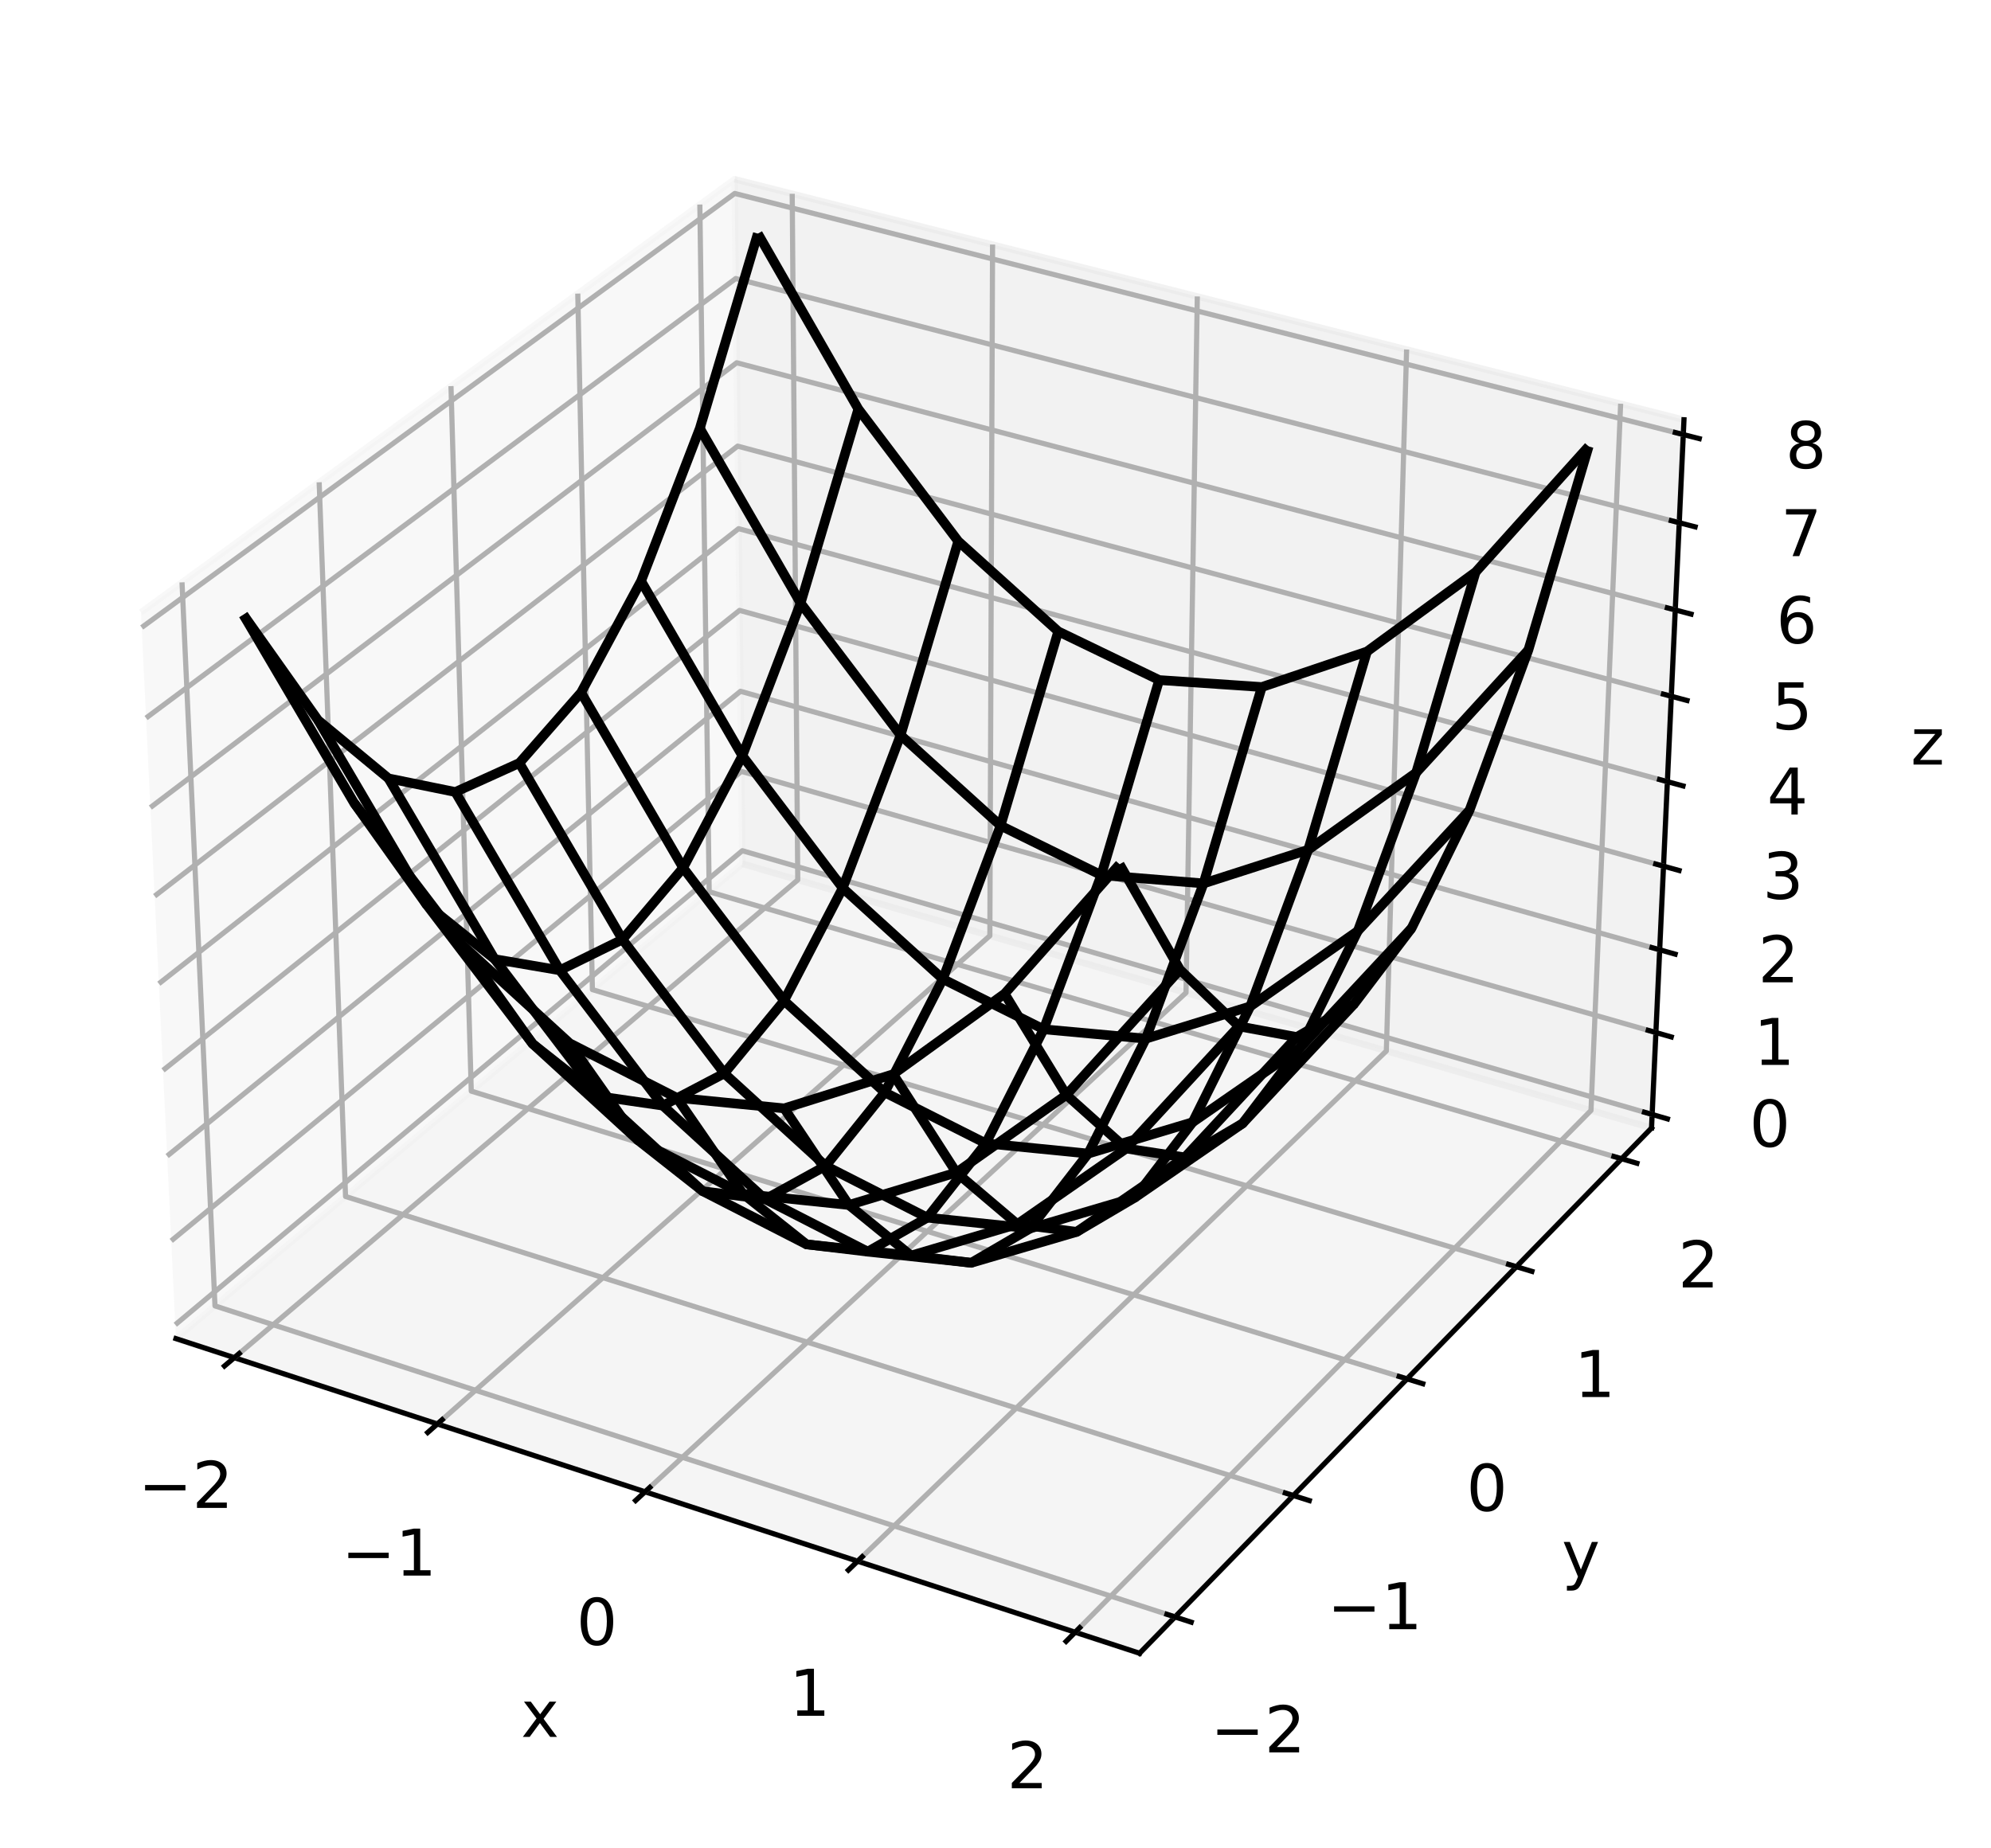 <?xml version="1.0" encoding="utf-8" standalone="no"?>
<!DOCTYPE svg PUBLIC "-//W3C//DTD SVG 1.1//EN"
  "http://www.w3.org/Graphics/SVG/1.1/DTD/svg11.dtd">
<!-- Created with matplotlib (https://matplotlib.org/) -->
<svg height="286.752pt" version="1.1" viewBox="0 0 308.847 286.752" width="308.847pt" xmlns="http://www.w3.org/2000/svg" xmlns:xlink="http://www.w3.org/1999/xlink">
 <defs>
  <style type="text/css">*{stroke-linecap:butt;stroke-linejoin:round;}</style>
 </defs>
 <g id="figure_1">
  <g id="patch_1">
   <path d="M 0 286.752 
L 308.847 286.752 
L 308.847 0 
L 0 0 
z
" style="fill:#ffffff;"/>
  </g>
  <g id="patch_2">
   <path d="M 7.2 273.312 
L 273.312 273.312 
L 273.312 7.2 
L 7.2 7.2 
z
" style="fill:#ffffff;"/>
  </g>
  <g id="pane3d_1">
   <g id="patch_3">
    <path d="M 27.293 207.697 
L 115.172 134.035 
L 113.951 27.802 
L 21.866 95.001 
" style="fill:#f2f2f2;opacity:0.5;stroke:#f2f2f2;stroke-linejoin:miter;"/>
   </g>
  </g>
  <g id="pane3d_2">
   <g id="patch_4">
    <path d="M 115.172 134.035 
L 256.186 175.023 
L 261.219 65.13 
L 113.951 27.802 
" style="fill:#e6e6e6;opacity:0.5;stroke:#e6e6e6;stroke-linejoin:miter;"/>
   </g>
  </g>
  <g id="pane3d_3">
   <g id="patch_5">
    <path d="M 27.293 207.697 
L 176.775 256.518 
L 256.186 175.023 
L 115.172 134.035 
" style="fill:#ececec;opacity:0.5;stroke:#ececec;stroke-linejoin:miter;"/>
   </g>
  </g>
  <g id="axis3d_1">
   <g id="line2d_1">
    <path d="M 27.293 207.697 
L 176.775 256.518 
" style="fill:none;stroke:#000000;stroke-linecap:square;stroke-width:0.8;"/>
   </g>
   <g id="text_1">
    <!-- x -->
    <g transform="translate(80.813 269.496)scale(0.1 -0.1)">
     <defs>
      <path d="M 54.891 54.688 
L 35.109 28.078 
L 55.906 0 
L 45.312 0 
L 29.391 21.484 
L 13.484 0 
L 2.875 0 
L 24.125 28.609 
L 4.688 54.688 
L 15.281 54.688 
L 29.781 35.203 
L 44.281 54.688 
z
" id="DejaVuSans-120"/>
     </defs>
     <use xlink:href="#DejaVuSans-120"/>
    </g>
   </g>
   <g id="Line3DCollection_1">
    <path d="M 36.347 210.654 
L 123.748 136.528 
L 122.889 30.068 
" style="fill:none;stroke:#b0b0b0;stroke-width:0.8;"/>
    <path d="M 67.843 220.941 
L 153.548 145.19 
L 153.967 37.945 
" style="fill:none;stroke:#b0b0b0;stroke-width:0.8;"/>
    <path d="M 100.064 231.464 
L 183.976 154.034 
L 185.728 45.996 
" style="fill:none;stroke:#b0b0b0;stroke-width:0.8;"/>
    <path d="M 133.035 242.232 
L 215.052 163.067 
L 218.196 54.225 
" style="fill:none;stroke:#b0b0b0;stroke-width:0.8;"/>
    <path d="M 166.782 253.254 
L 246.798 172.294 
L 251.395 62.64 
" style="fill:none;stroke:#b0b0b0;stroke-width:0.8;"/>
   </g>
   <g id="xtick_1">
    <g id="line2d_2">
     <path d="M 37.108 210.009 
L 34.821 211.948 
" style="fill:none;stroke:#000000;stroke-linecap:square;stroke-width:0.8;"/>
    </g>
    <g id="text_2">
     <!-- −2 -->
     <g transform="translate(21.447 233.963)scale(0.1 -0.1)">
      <defs>
       <path d="M 10.594 35.5 
L 73.188 35.5 
L 73.188 27.203 
L 10.594 27.203 
z
" id="DejaVuSans-8722"/>
       <path d="M 19.188 8.297 
L 53.609 8.297 
L 53.609 0 
L 7.328 0 
L 7.328 8.297 
Q 12.938 14.109 22.625 23.891 
Q 32.328 33.688 34.812 36.531 
Q 39.547 41.844 41.422 45.531 
Q 43.312 49.219 43.312 52.781 
Q 43.312 58.594 39.234 62.25 
Q 35.156 65.922 28.609 65.922 
Q 23.969 65.922 18.812 64.312 
Q 13.672 62.703 7.812 59.422 
L 7.812 69.391 
Q 13.766 71.781 18.938 73 
Q 24.125 74.219 28.422 74.219 
Q 39.75 74.219 46.484 68.547 
Q 53.219 62.891 53.219 53.422 
Q 53.219 48.922 51.531 44.891 
Q 49.859 40.875 45.406 35.406 
Q 44.188 33.984 37.641 27.219 
Q 31.109 20.453 19.188 8.297 
z
" id="DejaVuSans-50"/>
      </defs>
      <use xlink:href="#DejaVuSans-8722"/>
      <use x="83.789" xlink:href="#DejaVuSans-50"/>
     </g>
    </g>
   </g>
   <g id="xtick_2">
    <g id="line2d_3">
     <path d="M 68.59 220.281 
L 66.346 222.264 
" style="fill:none;stroke:#000000;stroke-linecap:square;stroke-width:0.8;"/>
    </g>
    <g id="text_3">
     <!-- −1 -->
     <g transform="translate(52.975 244.468)scale(0.1 -0.1)">
      <defs>
       <path d="M 12.406 8.297 
L 28.516 8.297 
L 28.516 63.922 
L 10.984 60.406 
L 10.984 69.391 
L 28.422 72.906 
L 38.281 72.906 
L 38.281 8.297 
L 54.391 8.297 
L 54.391 0 
L 12.406 0 
z
" id="DejaVuSans-49"/>
      </defs>
      <use xlink:href="#DejaVuSans-8722"/>
      <use x="83.789" xlink:href="#DejaVuSans-49"/>
     </g>
    </g>
   </g>
   <g id="xtick_3">
    <g id="line2d_4">
     <path d="M 100.796 230.789 
L 98.597 232.818 
" style="fill:none;stroke:#000000;stroke-linecap:square;stroke-width:0.8;"/>
    </g>
    <g id="text_4">
     <!-- 0 -->
     <g transform="translate(89.422 255.215)scale(0.1 -0.1)">
      <defs>
       <path d="M 31.781 66.406 
Q 24.172 66.406 20.328 58.906 
Q 16.5 51.422 16.5 36.375 
Q 16.5 21.391 20.328 13.891 
Q 24.172 6.391 31.781 6.391 
Q 39.453 6.391 43.281 13.891 
Q 47.125 21.391 47.125 36.375 
Q 47.125 51.422 43.281 58.906 
Q 39.453 66.406 31.781 66.406 
z
M 31.781 74.219 
Q 44.047 74.219 50.516 64.516 
Q 56.984 54.828 56.984 36.375 
Q 56.984 17.969 50.516 8.266 
Q 44.047 -1.422 31.781 -1.422 
Q 19.531 -1.422 13.062 8.266 
Q 6.594 17.969 6.594 36.375 
Q 6.594 54.828 13.062 64.516 
Q 19.531 74.219 31.781 74.219 
z
" id="DejaVuSans-48"/>
      </defs>
      <use xlink:href="#DejaVuSans-48"/>
     </g>
    </g>
   </g>
   <g id="xtick_4">
    <g id="line2d_5">
     <path d="M 133.751 241.541 
L 131.599 243.618 
" style="fill:none;stroke:#000000;stroke-linecap:square;stroke-width:0.8;"/>
    </g>
    <g id="text_5">
     <!-- 1 -->
     <g transform="translate(122.433 266.214)scale(0.1 -0.1)">
      <use xlink:href="#DejaVuSans-49"/>
     </g>
    </g>
   </g>
   <g id="xtick_5">
    <g id="line2d_6">
     <path d="M 167.482 252.547 
L 165.38 254.673 
" style="fill:none;stroke:#000000;stroke-linecap:square;stroke-width:0.8;"/>
    </g>
    <g id="text_6">
     <!-- 2 -->
     <g transform="translate(156.224 277.472)scale(0.1 -0.1)">
      <use xlink:href="#DejaVuSans-50"/>
     </g>
    </g>
   </g>
  </g>
  <g id="axis3d_2">
   <g id="line2d_7">
    <path d="M 256.186 175.023 
L 176.775 256.518 
" style="fill:none;stroke:#000000;stroke-linecap:square;stroke-width:0.8;"/>
   </g>
   <g id="text_7">
    <!-- y -->
    <g transform="translate(242.269 244.717)scale(0.1 -0.1)">
     <defs>
      <path d="M 32.172 -5.078 
Q 28.375 -14.844 24.75 -17.812 
Q 21.141 -20.797 15.094 -20.797 
L 7.906 -20.797 
L 7.906 -13.281 
L 13.188 -13.281 
Q 16.891 -13.281 18.938 -11.516 
Q 21 -9.766 23.484 -3.219 
L 25.094 0.875 
L 2.984 54.688 
L 12.5 54.688 
L 29.594 11.922 
L 46.688 54.688 
L 56.203 54.688 
z
" id="DejaVuSans-121"/>
     </defs>
     <use xlink:href="#DejaVuSans-121"/>
    </g>
   </g>
   <g id="Line3DCollection_2">
    <path d="M 28.234 90.354 
L 33.349 202.621 
L 182.27 250.879 
" style="fill:none;stroke:#b0b0b0;stroke-width:0.8;"/>
    <path d="M 49.508 74.829 
L 53.603 185.644 
L 200.624 232.044 
" style="fill:none;stroke:#b0b0b0;stroke-width:0.8;"/>
    <path d="M 69.957 59.907 
L 73.104 169.298 
L 218.26 213.945 
" style="fill:none;stroke:#b0b0b0;stroke-width:0.8;"/>
    <path d="M 89.626 45.553 
L 91.894 153.548 
L 235.219 196.54 
" style="fill:none;stroke:#b0b0b0;stroke-width:0.8;"/>
    <path d="M 108.561 31.735 
L 110.01 138.363 
L 251.541 179.79 
" style="fill:none;stroke:#b0b0b0;stroke-width:0.8;"/>
   </g>
   <g id="xtick_6">
    <g id="line2d_8">
     <path d="M 181.015 250.473 
L 184.783 251.694 
" style="fill:none;stroke:#000000;stroke-linecap:square;stroke-width:0.8;"/>
    </g>
    <g id="text_8">
     <!-- −2 -->
     <g transform="translate(187.779 271.901)scale(0.1 -0.1)">
      <use xlink:href="#DejaVuSans-8722"/>
      <use x="83.789" xlink:href="#DejaVuSans-50"/>
     </g>
    </g>
   </g>
   <g id="xtick_7">
    <g id="line2d_9">
     <path d="M 199.386 231.653 
L 203.102 232.826 
" style="fill:none;stroke:#000000;stroke-linecap:square;stroke-width:0.8;"/>
    </g>
    <g id="text_9">
     <!-- −1 -->
     <g transform="translate(205.887 252.787)scale(0.1 -0.1)">
      <use xlink:href="#DejaVuSans-8722"/>
      <use x="83.789" xlink:href="#DejaVuSans-49"/>
     </g>
    </g>
   </g>
   <g id="xtick_8">
    <g id="line2d_10">
     <path d="M 217.039 213.57 
L 220.704 214.697 
" style="fill:none;stroke:#000000;stroke-linecap:square;stroke-width:0.8;"/>
    </g>
    <g id="text_10">
     <!-- 0 -->
     <g transform="translate(227.476 234.42)scale(0.1 -0.1)">
      <use xlink:href="#DejaVuSans-48"/>
     </g>
    </g>
   </g>
   <g id="xtick_9">
    <g id="line2d_11">
     <path d="M 234.015 196.179 
L 237.631 197.264 
" style="fill:none;stroke:#000000;stroke-linecap:square;stroke-width:0.8;"/>
    </g>
    <g id="text_11">
     <!-- 1 -->
     <g transform="translate(244.207 216.759)scale(0.1 -0.1)">
      <use xlink:href="#DejaVuSans-49"/>
     </g>
    </g>
   </g>
   <g id="xtick_10">
    <g id="line2d_12">
     <path d="M 250.353 179.442 
L 253.92 180.487 
" style="fill:none;stroke:#000000;stroke-linecap:square;stroke-width:0.8;"/>
    </g>
    <g id="text_12">
     <!-- 2 -->
     <g transform="translate(260.309 199.762)scale(0.1 -0.1)">
      <use xlink:href="#DejaVuSans-50"/>
     </g>
    </g>
   </g>
  </g>
  <g id="axis3d_3">
   <g id="line2d_13">
    <path d="M 256.186 175.023 
L 261.219 65.13 
" style="fill:none;stroke:#000000;stroke-linecap:square;stroke-width:0.8;"/>
   </g>
   <g id="text_13">
    <!-- z -->
    <g transform="translate(296.399 118.63)scale(0.1 -0.1)">
     <defs>
      <path d="M 5.516 54.688 
L 48.188 54.688 
L 48.188 46.484 
L 14.406 7.172 
L 48.188 7.172 
L 48.188 0 
L 4.297 0 
L 4.297 8.203 
L 38.094 47.516 
L 5.516 47.516 
z
" id="DejaVuSans-122"/>
     </defs>
     <use xlink:href="#DejaVuSans-122"/>
    </g>
   </g>
   <g id="Line3DCollection_3">
    <path d="M 256.283 172.917 
L 115.149 131.996 
L 27.189 205.542 
" style="fill:none;stroke:#b0b0b0;stroke-width:0.8;"/>
    <path d="M 256.865 160.209 
L 115.007 119.688 
L 26.563 192.527 
" style="fill:none;stroke:#b0b0b0;stroke-width:0.8;"/>
    <path d="M 257.453 147.367 
L 114.864 107.259 
L 25.929 179.372 
" style="fill:none;stroke:#b0b0b0;stroke-width:0.8;"/>
    <path d="M 258.047 134.392 
L 114.72 94.705 
L 25.289 166.074 
" style="fill:none;stroke:#b0b0b0;stroke-width:0.8;"/>
    <path d="M 258.647 121.28 
L 114.574 82.026 
L 24.641 152.631 
" style="fill:none;stroke:#b0b0b0;stroke-width:0.8;"/>
    <path d="M 259.254 108.03 
L 114.427 69.22 
L 23.987 139.04 
" style="fill:none;stroke:#b0b0b0;stroke-width:0.8;"/>
    <path d="M 259.867 94.639 
L 114.278 56.284 
L 23.325 125.299 
" style="fill:none;stroke:#b0b0b0;stroke-width:0.8;"/>
    <path d="M 260.487 81.104 
L 114.128 43.216 
L 22.656 111.406 
" style="fill:none;stroke:#b0b0b0;stroke-width:0.8;"/>
    <path d="M 261.114 67.424 
L 113.976 30.015 
L 21.98 97.358 
" style="fill:none;stroke:#b0b0b0;stroke-width:0.8;"/>
   </g>
   <g id="xtick_11">
    <g id="line2d_14">
     <path d="M 255.098 172.574 
L 258.655 173.605 
" style="fill:none;stroke:#000000;stroke-linecap:square;stroke-width:0.8;"/>
    </g>
    <g id="text_14">
     <!-- 0 -->
     <g transform="translate(271.366 177.915)scale(0.1 -0.1)">
      <use xlink:href="#DejaVuSans-48"/>
     </g>
    </g>
   </g>
   <g id="xtick_12">
    <g id="line2d_15">
     <path d="M 255.674 159.868 
L 259.249 160.89 
" style="fill:none;stroke:#000000;stroke-linecap:square;stroke-width:0.8;"/>
    </g>
    <g id="text_15">
     <!-- 1 -->
     <g transform="translate(272.04 165.231)scale(0.1 -0.1)">
      <use xlink:href="#DejaVuSans-49"/>
     </g>
    </g>
   </g>
   <g id="xtick_13">
    <g id="line2d_16">
     <path d="M 256.255 147.031 
L 259.85 148.042 
" style="fill:none;stroke:#000000;stroke-linecap:square;stroke-width:0.8;"/>
    </g>
    <g id="text_16">
     <!-- 2 -->
     <g transform="translate(272.721 152.415)scale(0.1 -0.1)">
      <use xlink:href="#DejaVuSans-50"/>
     </g>
    </g>
   </g>
   <g id="xtick_14">
    <g id="line2d_17">
     <path d="M 256.843 134.059 
L 260.458 135.06 
" style="fill:none;stroke:#000000;stroke-linecap:square;stroke-width:0.8;"/>
    </g>
    <g id="text_17">
     <!-- 3 -->
     <g transform="translate(273.41 139.466)scale(0.1 -0.1)">
      <defs>
       <path d="M 40.578 39.312 
Q 47.656 37.797 51.625 33 
Q 55.609 28.219 55.609 21.188 
Q 55.609 10.406 48.188 4.484 
Q 40.766 -1.422 27.094 -1.422 
Q 22.516 -1.422 17.656 -0.516 
Q 12.797 0.391 7.625 2.203 
L 7.625 11.719 
Q 11.719 9.328 16.594 8.109 
Q 21.484 6.891 26.812 6.891 
Q 36.078 6.891 40.938 10.547 
Q 45.797 14.203 45.797 21.188 
Q 45.797 27.641 41.281 31.266 
Q 36.766 34.906 28.719 34.906 
L 20.219 34.906 
L 20.219 43.016 
L 29.109 43.016 
Q 36.375 43.016 40.234 45.922 
Q 44.094 48.828 44.094 54.297 
Q 44.094 59.906 40.109 62.906 
Q 36.141 65.922 28.719 65.922 
Q 24.656 65.922 20.016 65.031 
Q 15.375 64.156 9.812 62.312 
L 9.812 71.094 
Q 15.438 72.656 20.344 73.438 
Q 25.25 74.219 29.594 74.219 
Q 40.828 74.219 47.359 69.109 
Q 53.906 64.016 53.906 55.328 
Q 53.906 49.266 50.438 45.094 
Q 46.969 40.922 40.578 39.312 
z
" id="DejaVuSans-51"/>
      </defs>
      <use xlink:href="#DejaVuSans-51"/>
     </g>
    </g>
   </g>
   <g id="xtick_15">
    <g id="line2d_18">
     <path d="M 257.437 120.95 
L 261.071 121.941 
" style="fill:none;stroke:#000000;stroke-linecap:square;stroke-width:0.8;"/>
    </g>
    <g id="text_18">
     <!-- 4 -->
     <g transform="translate(274.106 126.381)scale(0.1 -0.1)">
      <defs>
       <path d="M 37.797 64.312 
L 12.891 25.391 
L 37.797 25.391 
z
M 35.203 72.906 
L 47.609 72.906 
L 47.609 25.391 
L 58.016 25.391 
L 58.016 17.188 
L 47.609 17.188 
L 47.609 0 
L 37.797 0 
L 37.797 17.188 
L 4.891 17.188 
L 4.891 26.703 
z
" id="DejaVuSans-52"/>
      </defs>
      <use xlink:href="#DejaVuSans-52"/>
     </g>
    </g>
   </g>
   <g id="xtick_16">
    <g id="line2d_19">
     <path d="M 258.037 107.704 
L 261.691 108.683 
" style="fill:none;stroke:#000000;stroke-linecap:square;stroke-width:0.8;"/>
    </g>
    <g id="text_19">
     <!-- 5 -->
     <g transform="translate(274.809 113.159)scale(0.1 -0.1)">
      <defs>
       <path d="M 10.797 72.906 
L 49.516 72.906 
L 49.516 64.594 
L 19.828 64.594 
L 19.828 46.734 
Q 21.969 47.469 24.109 47.828 
Q 26.266 48.188 28.422 48.188 
Q 40.625 48.188 47.75 41.5 
Q 54.891 34.812 54.891 23.391 
Q 54.891 11.625 47.562 5.094 
Q 40.234 -1.422 26.906 -1.422 
Q 22.312 -1.422 17.547 -0.641 
Q 12.797 0.141 7.719 1.703 
L 7.719 11.625 
Q 12.109 9.234 16.797 8.062 
Q 21.484 6.891 26.703 6.891 
Q 35.156 6.891 40.078 11.328 
Q 45.016 15.766 45.016 23.391 
Q 45.016 31 40.078 35.438 
Q 35.156 39.891 26.703 39.891 
Q 22.75 39.891 18.812 39.016 
Q 14.891 38.141 10.797 36.281 
z
" id="DejaVuSans-53"/>
      </defs>
      <use xlink:href="#DejaVuSans-53"/>
     </g>
    </g>
   </g>
   <g id="xtick_17">
    <g id="line2d_20">
     <path d="M 258.644 94.316 
L 262.318 95.284 
" style="fill:none;stroke:#000000;stroke-linecap:square;stroke-width:0.8;"/>
    </g>
    <g id="text_20">
     <!-- 6 -->
     <g transform="translate(275.52 99.796)scale(0.1 -0.1)">
      <defs>
       <path d="M 33.016 40.375 
Q 26.375 40.375 22.484 35.828 
Q 18.609 31.297 18.609 23.391 
Q 18.609 15.531 22.484 10.953 
Q 26.375 6.391 33.016 6.391 
Q 39.656 6.391 43.531 10.953 
Q 47.406 15.531 47.406 23.391 
Q 47.406 31.297 43.531 35.828 
Q 39.656 40.375 33.016 40.375 
z
M 52.594 71.297 
L 52.594 62.312 
Q 48.875 64.062 45.094 64.984 
Q 41.312 65.922 37.594 65.922 
Q 27.828 65.922 22.672 59.328 
Q 17.531 52.734 16.797 39.406 
Q 19.672 43.656 24.016 45.922 
Q 28.375 48.188 33.594 48.188 
Q 44.578 48.188 50.953 41.516 
Q 57.328 34.859 57.328 23.391 
Q 57.328 12.156 50.688 5.359 
Q 44.047 -1.422 33.016 -1.422 
Q 20.359 -1.422 13.672 8.266 
Q 6.984 17.969 6.984 36.375 
Q 6.984 53.656 15.188 63.938 
Q 23.391 74.219 37.203 74.219 
Q 40.922 74.219 44.703 73.484 
Q 48.484 72.75 52.594 71.297 
z
" id="DejaVuSans-54"/>
      </defs>
      <use xlink:href="#DejaVuSans-54"/>
     </g>
    </g>
   </g>
   <g id="xtick_18">
    <g id="line2d_21">
     <path d="M 259.257 80.786 
L 262.951 81.742 
" style="fill:none;stroke:#000000;stroke-linecap:square;stroke-width:0.8;"/>
    </g>
    <g id="text_21">
     <!-- 7 -->
     <g transform="translate(276.238 86.291)scale(0.1 -0.1)">
      <defs>
       <path d="M 8.203 72.906 
L 55.078 72.906 
L 55.078 68.703 
L 28.609 0 
L 18.312 0 
L 43.219 64.594 
L 8.203 64.594 
z
" id="DejaVuSans-55"/>
      </defs>
      <use xlink:href="#DejaVuSans-55"/>
     </g>
    </g>
   </g>
   <g id="xtick_19">
    <g id="line2d_22">
     <path d="M 259.876 67.11 
L 263.592 68.054 
" style="fill:none;stroke:#000000;stroke-linecap:square;stroke-width:0.8;"/>
    </g>
    <g id="text_22">
     <!-- 8 -->
     <g transform="translate(276.964 72.641)scale(0.1 -0.1)">
      <defs>
       <path d="M 31.781 34.625 
Q 24.75 34.625 20.719 30.859 
Q 16.703 27.094 16.703 20.516 
Q 16.703 13.922 20.719 10.156 
Q 24.75 6.391 31.781 6.391 
Q 38.812 6.391 42.859 10.172 
Q 46.922 13.969 46.922 20.516 
Q 46.922 27.094 42.891 30.859 
Q 38.875 34.625 31.781 34.625 
z
M 21.922 38.812 
Q 15.578 40.375 12.031 44.719 
Q 8.5 49.078 8.5 55.328 
Q 8.5 64.062 14.719 69.141 
Q 20.953 74.219 31.781 74.219 
Q 42.672 74.219 48.875 69.141 
Q 55.078 64.062 55.078 55.328 
Q 55.078 49.078 51.531 44.719 
Q 48 40.375 41.703 38.812 
Q 48.828 37.156 52.797 32.312 
Q 56.781 27.484 56.781 20.516 
Q 56.781 9.906 50.312 4.234 
Q 43.844 -1.422 31.781 -1.422 
Q 19.734 -1.422 13.25 4.234 
Q 6.781 9.906 6.781 20.516 
Q 6.781 27.484 10.781 32.312 
Q 14.797 37.156 21.922 38.812 
z
M 18.312 54.391 
Q 18.312 48.734 21.844 45.562 
Q 25.391 42.391 31.781 42.391 
Q 38.141 42.391 41.719 45.562 
Q 45.312 48.734 45.312 54.391 
Q 45.312 60.062 41.719 63.234 
Q 38.141 66.406 31.781 66.406 
Q 25.391 66.406 21.844 63.234 
Q 18.312 60.062 18.312 54.391 
z
" id="DejaVuSans-56"/>
      </defs>
      <use xlink:href="#DejaVuSans-56"/>
     </g>
    </g>
   </g>
  </g>
  <g id="axes_1">
   <g id="Line3DCollection_4">
    <path clip-path="url(#pfcae28d681)" d="M 37.756 95.383 
L 54.919 124.562 
L 71.749 146.66 
L 88.388 161.884 
L 104.975 170.328 
L 121.649 171.972 
L 138.552 166.678 
L 155.839 154.186 
L 173.675 134.097 
" style="fill:none;stroke:#000000;stroke-width:1.5;"/>
    <path clip-path="url(#pfcae28d681)" d="M 49.342 111.747 
L 66.128 140.298 
L 82.619 161.95 
L 98.954 176.904 
L 115.263 185.249 
L 131.683 186.967 
L 148.351 181.928 
L 165.417 169.885 
L 183.043 150.457 
" style="fill:none;stroke:#000000;stroke-width:1.5;"/>
    <path clip-path="url(#pfcae28d681)" d="M 60.262 120.773 
L 76.731 148.821 
L 92.941 170.109 
L 109.023 184.83 
L 125.107 193.072 
L 141.323 194.816 
L 157.807 189.939 
L 174.703 178.203 
L 192.171 159.241 
" style="fill:none;stroke:#000000;stroke-width:1.5;"/>
    <path clip-path="url(#pfcae28d681)" d="M 70.634 122.888 
L 86.841 150.548 
L 102.821 171.546 
L 118.701 186.071 
L 134.607 194.205 
L 150.667 195.933 
L 167.013 191.135 
L 183.788 179.578 
L 201.148 160.907 
" style="fill:none;stroke:#000000;stroke-width:1.5;"/>
    <path clip-path="url(#pfcae28d681)" d="M 80.563 118.39 
L 96.558 145.767 
L 112.356 166.544 
L 128.079 180.904 
L 143.852 188.928 
L 159.8 190.601 
L 176.053 185.805 
L 192.754 174.31 
L 210.054 155.771 
" style="fill:none;stroke:#000000;stroke-width:1.5;"/>
    <path clip-path="url(#pfcae28d681)" d="M 90.139 107.455 
L 105.97 134.65 
L 121.63 155.27 
L 137.24 169.495 
L 152.922 177.407 
L 168.8 178.988 
L 185.005 174.12 
L 201.675 162.579 
L 218.964 144.019 
" style="fill:none;stroke:#000000;stroke-width:1.5;"/>
    <path clip-path="url(#pfcae28d681)" d="M 99.446 90.156 
L 115.157 117.264 
L 130.721 137.788 
L 146.259 151.908 
L 161.892 159.704 
L 177.743 161.156 
L 193.941 156.147 
L 210.626 144.451 
L 227.95 125.724 
" style="fill:none;stroke:#000000;stroke-width:1.5;"/>
    <path clip-path="url(#pfcae28d681)" d="M 108.56 66.464 
L 124.192 93.578 
L 139.702 114.067 
L 155.208 128.109 
L 170.832 135.784 
L 186.697 137.07 
L 202.931 131.849 
L 219.675 119.892 
L 237.084 100.852 
" style="fill:none;stroke:#000000;stroke-width:1.5;"/>
    <path clip-path="url(#pfcae28d681)" d="M 117.554 36.253 
L 133.148 63.466 
L 148.643 83.978 
L 164.158 97.969 
L 179.813 105.517 
L 195.732 106.599 
L 212.046 101.092 
L 228.896 88.764 
L 246.436 69.262 
" style="fill:none;stroke:#000000;stroke-width:1.5;"/>
    <path clip-path="url(#pfcae28d681)" d="M 37.756 95.383 
L 49.342 111.747 
L 60.262 120.773 
L 70.634 122.888 
L 80.563 118.39 
L 90.139 107.455 
L 99.446 90.156 
L 108.56 66.464 
L 117.554 36.253 
" style="fill:none;stroke:#000000;stroke-width:1.5;"/>
    <path clip-path="url(#pfcae28d681)" d="M 54.919 124.562 
L 66.128 140.298 
L 76.731 148.821 
L 86.841 150.548 
L 96.558 145.767 
L 105.97 134.65 
L 115.157 117.264 
L 124.192 93.578 
L 133.148 63.466 
" style="fill:none;stroke:#000000;stroke-width:1.5;"/>
    <path clip-path="url(#pfcae28d681)" d="M 71.749 146.66 
L 82.619 161.95 
L 92.941 170.109 
L 102.821 171.546 
L 112.356 166.544 
L 121.63 155.27 
L 130.721 137.788 
L 139.702 114.067 
L 148.643 83.978 
" style="fill:none;stroke:#000000;stroke-width:1.5;"/>
    <path clip-path="url(#pfcae28d681)" d="M 88.388 161.884 
L 98.954 176.904 
L 109.023 184.83 
L 118.701 186.071 
L 128.079 180.904 
L 137.24 169.495 
L 146.259 151.908 
L 155.208 128.109 
L 164.158 97.969 
" style="fill:none;stroke:#000000;stroke-width:1.5;"/>
    <path clip-path="url(#pfcae28d681)" d="M 104.975 170.328 
L 115.263 185.249 
L 125.107 193.072 
L 134.607 194.205 
L 143.852 188.928 
L 152.922 177.407 
L 161.892 159.704 
L 170.832 135.784 
L 179.813 105.517 
" style="fill:none;stroke:#000000;stroke-width:1.5;"/>
    <path clip-path="url(#pfcae28d681)" d="M 121.649 171.972 
L 131.683 186.967 
L 141.323 194.816 
L 150.667 195.933 
L 159.8 190.601 
L 168.8 178.988 
L 177.743 161.156 
L 186.697 137.07 
L 195.732 106.599 
" style="fill:none;stroke:#000000;stroke-width:1.5;"/>
    <path clip-path="url(#pfcae28d681)" d="M 138.552 166.678 
L 148.351 181.928 
L 157.807 189.939 
L 167.013 191.135 
L 176.053 185.805 
L 185.005 174.12 
L 193.941 156.147 
L 202.931 131.849 
L 212.046 101.092 
" style="fill:none;stroke:#000000;stroke-width:1.5;"/>
    <path clip-path="url(#pfcae28d681)" d="M 155.839 154.186 
L 165.417 169.885 
L 174.703 178.203 
L 183.788 179.578 
L 192.754 174.31 
L 201.675 162.579 
L 210.626 144.451 
L 219.675 119.892 
L 228.896 88.764 
" style="fill:none;stroke:#000000;stroke-width:1.5;"/>
    <path clip-path="url(#pfcae28d681)" d="M 173.675 134.097 
L 183.043 150.457 
L 192.171 159.241 
L 201.148 160.907 
L 210.054 155.771 
L 218.964 144.019 
L 227.95 125.724 
L 237.084 100.852 
L 246.436 69.262 
" style="fill:none;stroke:#000000;stroke-width:1.5;"/>
   </g>
  </g>
 </g>
 <defs>
  <clipPath id="pfcae28d681">
   <rect height="266.112" width="266.112" x="7.2" y="7.2"/>
  </clipPath>
 </defs>
</svg>
